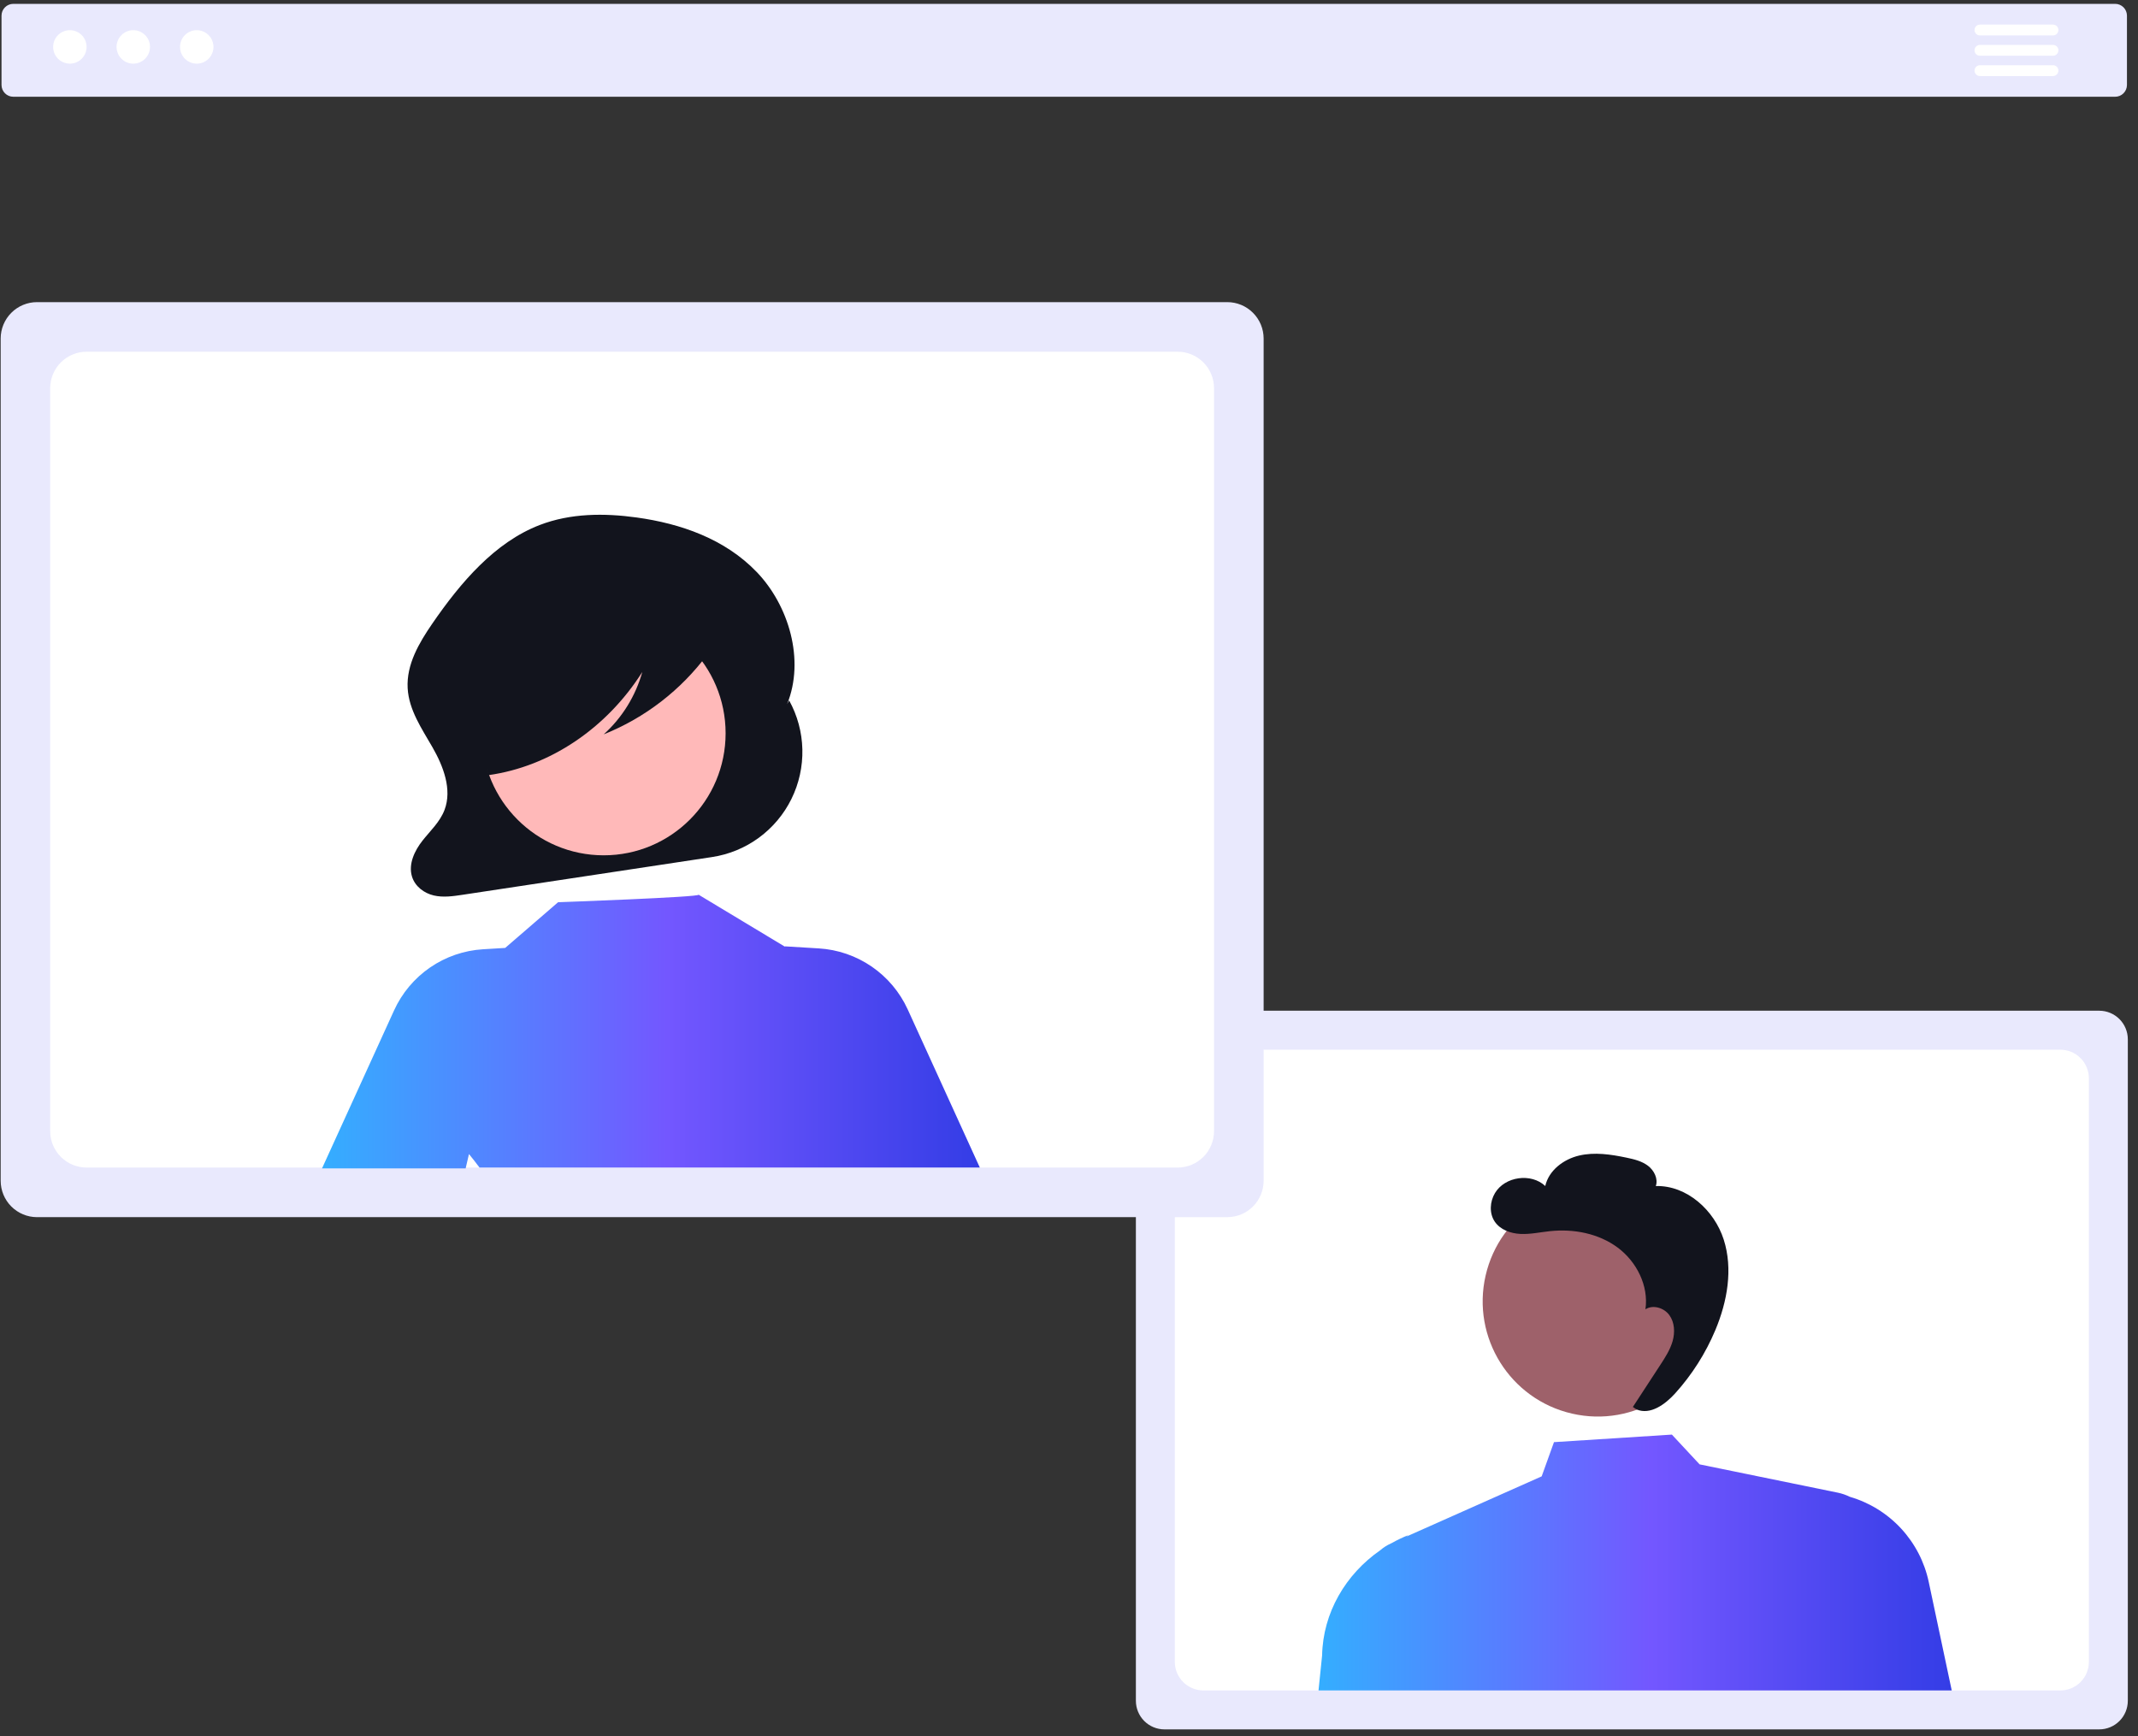 <svg width="197" height="160" viewBox="0 0 197 160" fill="none" xmlns="http://www.w3.org/2000/svg">
<rect x="0" y="0" width="197" height="160" fill="#333333" stroke="none"/>
<g clip-path="url(#clip0_2963_14074)">
<path d="M194.897 8.915H1.224C0.937 8.915 0.661 8.801 0.458 8.597C0.254 8.393 0.14 8.117 0.14 7.83V1.441C0.14 1.154 0.254 0.877 0.458 0.674C0.661 0.47 0.937 0.356 1.224 0.355H194.897C195.185 0.356 195.461 0.47 195.664 0.674C195.867 0.877 195.982 1.154 195.982 1.441V7.83C195.982 8.117 195.867 8.393 195.664 8.597C195.461 8.801 195.185 8.915 194.897 8.915Z" fill="#E9E9FD"/>
<path d="M6.438 5.865C7.288 5.865 7.978 5.175 7.978 4.323C7.978 3.472 7.288 2.781 6.438 2.781C5.587 2.781 4.897 3.472 4.897 4.323C4.897 5.175 5.587 5.865 6.438 5.865Z" fill="white"/>
<path d="M12.281 5.865C13.132 5.865 13.822 5.175 13.822 4.323C13.822 3.472 13.132 2.781 12.281 2.781C11.431 2.781 10.741 3.472 10.741 4.323C10.741 5.175 11.431 5.865 12.281 5.865Z" fill="white"/>
<path d="M18.129 5.865C18.98 5.865 19.669 5.175 19.669 4.323C19.669 3.472 18.98 2.781 18.129 2.781C17.278 2.781 16.589 3.472 16.589 4.323C16.589 5.175 17.278 5.865 18.129 5.865Z" fill="white"/>
<path d="M193.432 159.354H107.293C106.596 159.353 105.927 159.076 105.434 158.582C104.941 158.088 104.664 157.419 104.663 156.721V95.766C104.664 95.068 104.941 94.398 105.434 93.905C105.927 93.411 106.596 93.134 107.293 93.133H193.432C194.129 93.134 194.797 93.411 195.291 93.905C195.784 94.398 196.061 95.068 196.062 95.766V156.721C196.061 157.419 195.784 158.088 195.291 158.582C194.797 159.076 194.129 159.353 193.432 159.354Z" fill="#E9E9FD"/>
<path d="M189.845 96.725H110.88C110.183 96.725 109.514 97.003 109.021 97.497C108.527 97.991 108.25 98.66 108.249 99.359V153.133C108.25 153.831 108.527 154.5 109.021 154.994C109.514 155.488 110.183 155.766 110.88 155.767H189.845C190.543 155.766 191.211 155.488 191.704 154.994C192.197 154.5 192.474 153.831 192.475 153.133V99.359C192.474 98.66 192.197 97.991 191.704 97.497C191.211 97.004 190.543 96.726 189.845 96.725Z" fill="white"/>
<path d="M157.558 122.287C158.868 116.573 155.303 110.877 149.595 109.566C143.887 108.254 138.198 111.823 136.887 117.537C135.577 123.251 139.142 128.946 144.85 130.258C150.558 131.57 156.247 128.001 157.558 122.287Z" fill="#9E616A"/>
<path d="M177.718 145.77C177.328 143.926 176.445 142.221 175.164 140.839C173.883 139.457 172.251 138.449 170.443 137.922L170.435 137.918C170.09 137.748 169.725 137.622 169.348 137.544L156.604 134.934L154.051 132.191L143.187 132.886L142.053 136.04L129.574 141.593L129.78 141.447C129.246 141.662 128.726 141.911 128.224 142.194L128.161 142.222C127.801 142.384 127.467 142.597 127.169 142.856C123.995 145.061 121.898 148.6 121.821 152.546L121.491 155.766H179.837L177.718 145.77Z" fill="url(#paint0_linear_2963_14074)"/>
<path d="M158.828 114.222C157.96 111.507 155.42 109.215 152.574 109.288C152.795 108.611 152.417 107.852 151.85 107.421C151.283 106.99 150.566 106.817 149.869 106.672C148.429 106.371 146.927 106.142 145.495 106.481C144.063 106.819 142.706 107.848 142.384 109.285C141.08 108.061 138.668 108.4 137.75 109.935C137.278 110.726 137.211 111.788 137.721 112.554C138.228 113.315 139.189 113.658 140.102 113.701C141.015 113.744 141.919 113.539 142.828 113.444C145 113.215 147.293 113.653 149.049 114.953C150.804 116.253 151.926 118.482 151.614 120.645C152.316 120.196 153.327 120.508 153.817 121.182C154.307 121.856 154.346 122.777 154.118 123.579C153.89 124.381 153.428 125.092 152.972 125.79C152.133 127.075 151.294 128.36 150.455 129.645L150.799 129.874C152.065 130.408 153.434 129.409 154.355 128.389C155.909 126.668 157.161 124.697 158.057 122.558C159.158 119.929 159.696 116.936 158.828 114.222Z" fill="#12141D"/>
<path d="M113.085 112.155H3.41C2.522 112.154 1.671 111.801 1.043 111.172C0.416 110.544 0.063 109.692 0.062 108.803V31.192C0.063 30.303 0.416 29.451 1.043 28.823C1.671 28.194 2.522 27.841 3.41 27.84H113.085C113.973 27.841 114.824 28.194 115.452 28.823C116.08 29.451 116.433 30.303 116.434 31.192V108.803C116.433 109.692 116.08 110.544 115.452 111.172C114.824 111.801 113.973 112.154 113.085 112.155Z" fill="#E9E9FD"/>
<path d="M108.516 32.41H7.974C7.086 32.411 6.235 32.765 5.607 33.394C4.979 34.022 4.625 34.875 4.624 35.764V104.231C4.625 105.12 4.978 105.972 5.607 106.601C6.235 107.23 7.086 107.584 7.974 107.585H108.516C109.404 107.583 110.255 107.23 110.882 106.601C111.51 105.972 111.863 105.12 111.863 104.231V35.764C111.863 34.875 111.51 34.023 110.882 33.394C110.255 32.765 109.404 32.411 108.516 32.41Z" fill="white"/>
<path d="M72.713 64.542L72.528 64.876C74.178 60.804 72.678 55.786 69.733 52.716C66.789 49.645 62.696 48.241 58.665 47.684C55.673 47.271 52.567 47.283 49.722 48.38C45.602 49.969 42.455 53.647 39.826 57.473C38.624 59.223 37.442 61.218 37.562 63.406C37.673 65.436 38.877 67.158 39.862 68.88C40.848 70.602 41.671 72.739 40.964 74.619C40.542 75.739 39.651 76.546 38.929 77.462C38.206 78.378 37.611 79.617 37.96 80.766C38.243 81.696 39.093 82.308 39.967 82.512C40.84 82.716 41.747 82.582 42.632 82.449L65.606 78.974C67.168 78.738 68.648 78.127 69.923 77.194C71.197 76.261 72.228 75.034 72.926 73.616C73.624 72.198 73.969 70.633 73.932 69.053C73.895 67.473 73.477 65.925 72.713 64.542Z" fill="#12141D"/>
<path d="M55.626 78.813C61.83 78.813 66.859 73.779 66.859 67.569C66.859 61.358 61.83 56.324 55.626 56.324C49.422 56.324 44.394 61.358 44.394 67.569C44.394 73.779 49.422 78.813 55.626 78.813Z" fill="#FFB9B9"/>
<path d="M83.643 93.023C82.916 91.429 81.77 90.062 80.326 89.07C78.883 88.078 77.197 87.497 75.45 87.391L72.319 87.201L72.327 87.234L64.369 82.441C64.564 82.666 51.424 83.136 51.424 83.136L46.549 87.346L44.504 87.47C42.757 87.577 41.071 88.157 39.627 89.149C38.184 90.142 37.038 91.508 36.311 93.103L29.671 107.664H42.905L43.212 106.341C43.546 106.748 43.87 107.163 44.183 107.584H90.283L83.643 93.023Z" fill="url(#paint1_linear_2963_14074)"/>
<path d="M66.283 57.132C65.993 55.597 64.428 54.894 63.088 54.554C59.2 53.561 55.156 53.339 51.183 53.9C48.286 54.313 45.321 55.225 43.22 57.488C41.581 59.253 40.589 61.782 40.512 64.392C40.467 65.914 40.738 67.497 41.495 68.779C42.251 70.06 43.54 70.99 44.871 70.957L45.005 71.426C50.645 70.64 55.883 67.127 59.183 61.92C58.563 64.133 57.331 66.126 55.628 67.668C59.436 66.143 62.745 63.59 65.189 60.292C65.856 59.406 66.503 58.3 66.283 57.132Z" fill="#12141D"/>
<path d="M189.169 3.264H182.437C182.371 3.264 182.306 3.251 182.245 3.226C182.185 3.201 182.13 3.165 182.083 3.118C182.037 3.072 182 3.017 181.975 2.956C181.949 2.896 181.937 2.831 181.937 2.765C181.937 2.699 181.949 2.634 181.975 2.573C182 2.513 182.037 2.458 182.083 2.411C182.13 2.365 182.185 2.328 182.245 2.303C182.306 2.278 182.371 2.265 182.437 2.266H189.169C189.301 2.266 189.427 2.319 189.52 2.412C189.613 2.506 189.666 2.633 189.666 2.765C189.666 2.897 189.613 3.024 189.52 3.117C189.427 3.211 189.301 3.264 189.169 3.264Z" fill="white"/>
<path d="M189.169 5.135H182.437C182.371 5.135 182.306 5.123 182.245 5.098C182.185 5.073 182.13 5.036 182.083 4.989C182.037 4.943 182 4.888 181.975 4.827C181.949 4.767 181.937 4.702 181.937 4.636C181.937 4.57 181.949 4.505 181.975 4.445C182 4.384 182.037 4.329 182.083 4.282C182.13 4.236 182.185 4.199 182.245 4.174C182.306 4.149 182.371 4.137 182.437 4.137H189.169C189.301 4.137 189.427 4.19 189.52 4.283C189.613 4.377 189.666 4.504 189.666 4.636C189.666 4.768 189.613 4.895 189.52 4.988C189.427 5.082 189.301 5.135 189.169 5.135Z" fill="white"/>
<path d="M189.169 7.006H182.437C182.371 7.006 182.306 6.994 182.245 6.969C182.185 6.944 182.13 6.907 182.083 6.861C182.037 6.814 182 6.759 181.975 6.698C181.949 6.638 181.937 6.573 181.937 6.507C181.937 6.441 181.949 6.376 181.975 6.316C182 6.255 182.037 6.2 182.083 6.153C182.13 6.107 182.185 6.07 182.245 6.045C182.306 6.02 182.371 6.008 182.437 6.008H189.169C189.301 6.008 189.427 6.061 189.52 6.155C189.613 6.248 189.666 6.375 189.666 6.507C189.666 6.639 189.613 6.766 189.52 6.859C189.427 6.953 189.301 7.006 189.169 7.006Z" fill="white"/>
</g>
<defs>
<linearGradient id="paint0_linear_2963_14074" x1="121.491" y1="143.979" x2="179.837" y2="143.979" gradientUnits="userSpaceOnUse">
<stop stop-color="#34AEFF"/>
<stop offset="0.525" stop-color="#7357FF"/>
<stop offset="1" stop-color="#343DE6"/>
</linearGradient>
<linearGradient id="paint1_linear_2963_14074" x1="29.671" y1="95.052" x2="90.283" y2="95.052" gradientUnits="userSpaceOnUse">
<stop stop-color="#34AEFF"/>
<stop offset="0.525" stop-color="#7357FF"/>
<stop offset="1" stop-color="#343DE6"/>
</linearGradient>
<clipPath id="clip0_2963_14074">
<rect width="196" height="159" fill="white" transform="translate(0.062 0.355)"/>
</clipPath>
</defs>
</svg>
